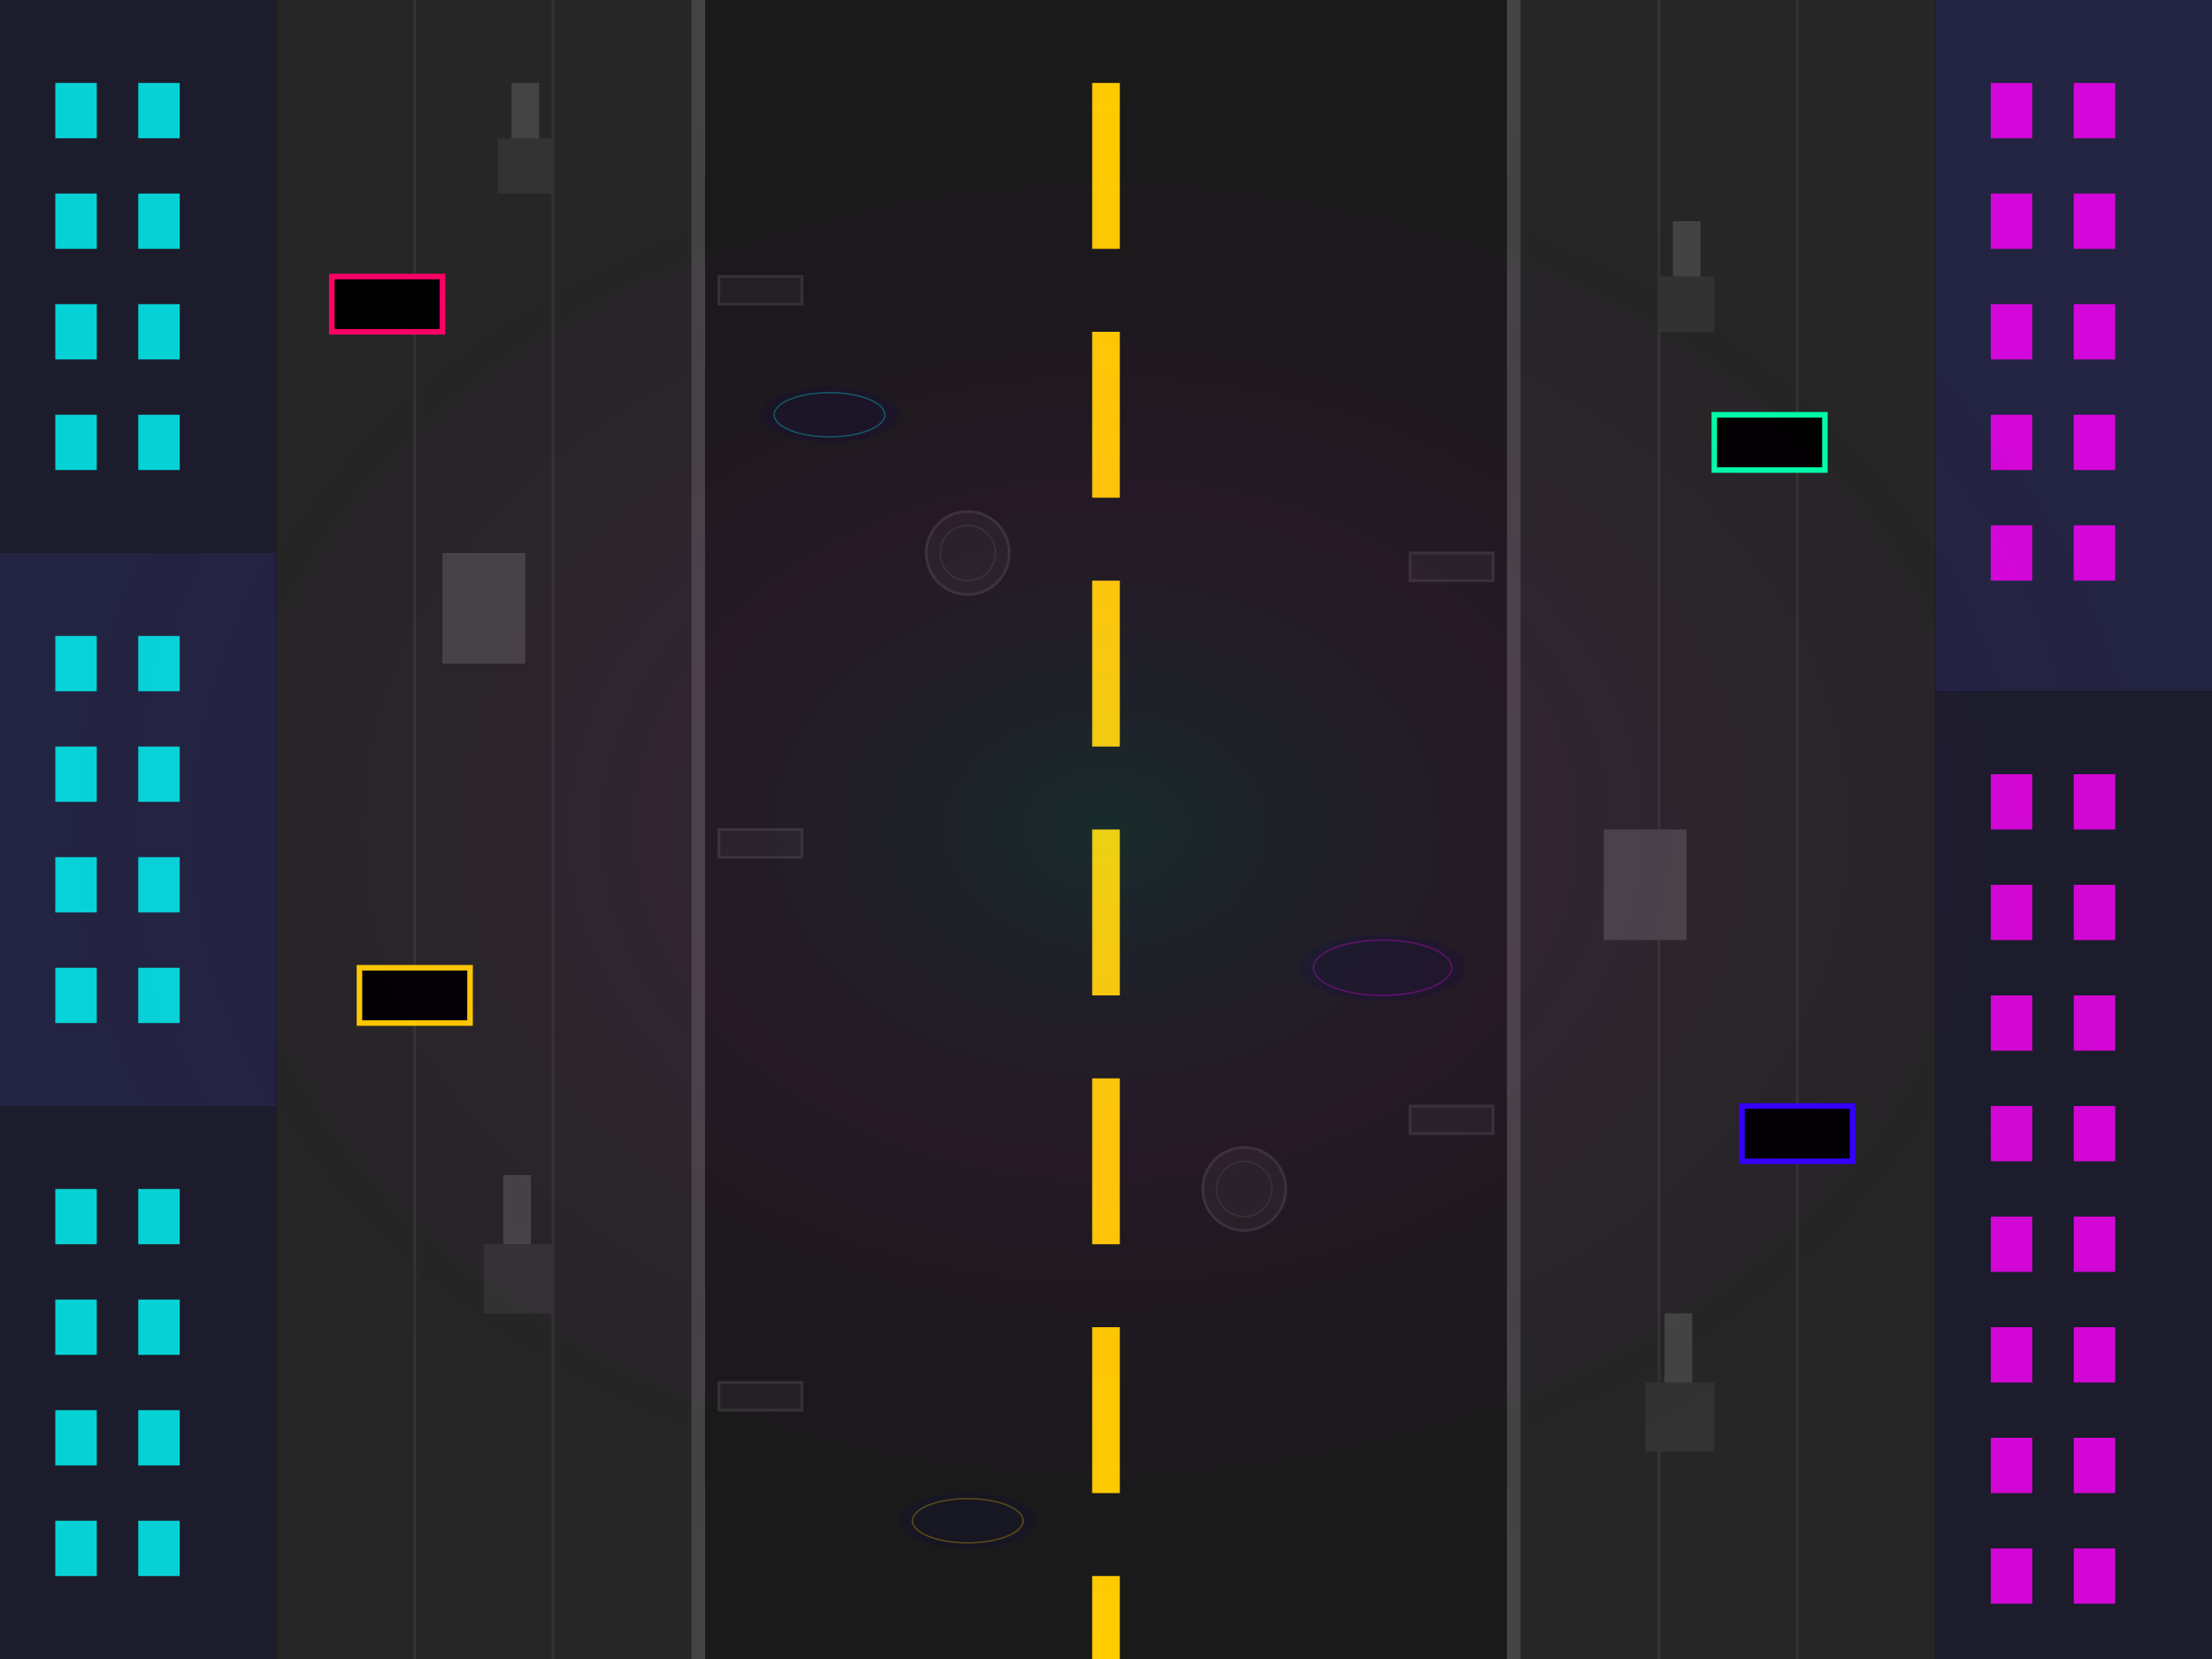 <svg xmlns="http://www.w3.org/2000/svg" viewBox="0 0 800 600">
  <!-- Dark background -->
  <rect width="800" height="600" fill="#0a0b1a"/>
  
  <!-- Street base -->
  <rect x="250" y="0" width="300" height="600" fill="#1a1a1a"/>
  
  <!-- Street markings -->
  <rect x="395" y="30" width="10" height="60" fill="#ffcc00"/>
  <rect x="395" y="120" width="10" height="60" fill="#ffcc00"/>
  <rect x="395" y="210" width="10" height="60" fill="#ffcc00"/>
  <rect x="395" y="300" width="10" height="60" fill="#ffcc00"/>
  <rect x="395" y="390" width="10" height="60" fill="#ffcc00"/>
  <rect x="395" y="480" width="10" height="60" fill="#ffcc00"/>
  <rect x="395" y="570" width="10" height="30" fill="#ffcc00"/>
  
  <!-- Street borders -->
  <rect x="250" y="0" width="5" height="600" fill="#444444"/>
  <rect x="545" y="0" width="5" height="600" fill="#444444"/>
  
  <!-- Sidewalks -->
  <rect x="100" y="0" width="150" height="600" fill="#262626"/>
  <rect x="550" y="0" width="150" height="600" fill="#262626"/>
  
  <!-- Sidewalk details -->
  <line x1="150" y1="0" x2="150" y2="600" stroke="#333333" stroke-width="1"/>
  <line x1="200" y1="0" x2="200" y2="600" stroke="#333333" stroke-width="1"/>
  <line x1="600" y1="0" x2="600" y2="600" stroke="#333333" stroke-width="1"/>
  <line x1="650" y1="0" x2="650" y2="600" stroke="#333333" stroke-width="1"/>
  
  <!-- Buildings - Left side -->
  <rect x="0" y="0" width="100" height="200" fill="#1c1c2c"/>
  <rect x="0" y="200" width="100" height="200" fill="#232342"/>
  <rect x="0" y="400" width="100" height="200" fill="#1c1c2c"/>
  
  <!-- Buildings - Right side -->
  <rect x="700" y="0" width="100" height="250" fill="#232342"/>
  <rect x="700" y="250" width="100" height="350" fill="#1c1c2c"/>
  
  <!-- Building windows - Left -->
  <g fill="#00ffff" opacity="0.8">
    <rect x="20" y="30" width="15" height="20"/>
    <rect x="50" y="30" width="15" height="20"/>
    <rect x="20" y="70" width="15" height="20"/>
    <rect x="50" y="70" width="15" height="20"/>
    <rect x="20" y="110" width="15" height="20"/>
    <rect x="50" y="110" width="15" height="20"/>
    <rect x="20" y="150" width="15" height="20"/>
    <rect x="50" y="150" width="15" height="20"/>
    
    <rect x="20" y="230" width="15" height="20"/>
    <rect x="50" y="230" width="15" height="20"/>
    <rect x="20" y="270" width="15" height="20"/>
    <rect x="50" y="270" width="15" height="20"/>
    <rect x="20" y="310" width="15" height="20"/>
    <rect x="50" y="310" width="15" height="20"/>
    <rect x="20" y="350" width="15" height="20"/>
    <rect x="50" y="350" width="15" height="20"/>
    
    <rect x="20" y="430" width="15" height="20"/>
    <rect x="50" y="430" width="15" height="20"/>
    <rect x="20" y="470" width="15" height="20"/>
    <rect x="50" y="470" width="15" height="20"/>
    <rect x="20" y="510" width="15" height="20"/>
    <rect x="50" y="510" width="15" height="20"/>
    <rect x="20" y="550" width="15" height="20"/>
    <rect x="50" y="550" width="15" height="20"/>
  </g>
  
  <!-- Building windows - Right -->
  <g fill="#ff00ff" opacity="0.8">
    <rect x="720" y="30" width="15" height="20"/>
    <rect x="750" y="30" width="15" height="20"/>
    <rect x="720" y="70" width="15" height="20"/>
    <rect x="750" y="70" width="15" height="20"/>
    <rect x="720" y="110" width="15" height="20"/>
    <rect x="750" y="110" width="15" height="20"/>
    <rect x="720" y="150" width="15" height="20"/>
    <rect x="750" y="150" width="15" height="20"/>
    <rect x="720" y="190" width="15" height="20"/>
    <rect x="750" y="190" width="15" height="20"/>
    
    <rect x="720" y="280" width="15" height="20"/>
    <rect x="750" y="280" width="15" height="20"/>
    <rect x="720" y="320" width="15" height="20"/>
    <rect x="750" y="320" width="15" height="20"/>
    <rect x="720" y="360" width="15" height="20"/>
    <rect x="750" y="360" width="15" height="20"/>
    <rect x="720" y="400" width="15" height="20"/>
    <rect x="750" y="400" width="15" height="20"/>
    <rect x="720" y="440" width="15" height="20"/>
    <rect x="750" y="440" width="15" height="20"/>
    <rect x="720" y="480" width="15" height="20"/>
    <rect x="750" y="480" width="15" height="20"/>
    <rect x="720" y="520" width="15" height="20"/>
    <rect x="750" y="520" width="15" height="20"/>
    <rect x="720" y="560" width="15" height="20"/>
    <rect x="750" y="560" width="15" height="20"/>
  </g>
  
  <!-- Neon signs -->
  <rect x="120" y="100" width="40" height="20" fill="#000000" stroke="#ff0066" stroke-width="2"/>
  <rect x="620" y="150" width="40" height="20" fill="#000000" stroke="#00ffaa" stroke-width="2"/>
  <rect x="130" y="350" width="40" height="20" fill="#000000" stroke="#ffcc00" stroke-width="2"/>
  <rect x="630" y="400" width="40" height="20" fill="#000000" stroke="#3300ff" stroke-width="2"/>
  
  <!-- Street objects -->
  <!-- Left side -->
  <rect x="180" y="50" width="20" height="20" fill="#333333"/>
  <rect x="185" y="30" width="10" height="20" fill="#444444"/>
  
  <rect x="160" y="200" width="30" height="40" fill="#444444"/>
  
  <rect x="175" y="450" width="25" height="25" fill="#333333"/>
  <rect x="182" y="425" width="10" height="25" fill="#444444"/>
  
  <!-- Right side -->
  <rect x="600" y="100" width="20" height="20" fill="#333333"/>
  <rect x="605" y="80" width="10" height="20" fill="#444444"/>
  
  <rect x="580" y="300" width="30" height="40" fill="#444444"/>
  
  <rect x="595" y="500" width="25" height="25" fill="#333333"/>
  <rect x="602" y="475" width="10" height="25" fill="#444444"/>
  
  <!-- Street drains -->
  <rect x="260" y="100" width="30" height="10" fill="#222222" stroke="#333333" stroke-width="1"/>
  <rect x="510" y="200" width="30" height="10" fill="#222222" stroke="#333333" stroke-width="1"/>
  <rect x="260" y="300" width="30" height="10" fill="#222222" stroke="#333333" stroke-width="1"/>
  <rect x="510" y="400" width="30" height="10" fill="#222222" stroke="#333333" stroke-width="1"/>
  <rect x="260" y="500" width="30" height="10" fill="#222222" stroke="#333333" stroke-width="1"/>
  
  <!-- Puddles with neon reflections -->
  <ellipse cx="300" cy="150" rx="25" ry="10" fill="#151525" opacity="0.7"/>
  <ellipse cx="300" cy="150" rx="20" ry="8" fill="none" stroke="#00ffff" stroke-width="0.5" opacity="0.3"/>
  
  <ellipse cx="500" cy="350" rx="30" ry="12" fill="#151525" opacity="0.7"/>
  <ellipse cx="500" cy="350" rx="25" ry="10" fill="none" stroke="#ff00ff" stroke-width="0.5" opacity="0.3"/>
  
  <ellipse cx="350" cy="550" rx="25" ry="10" fill="#151525" opacity="0.7"/>
  <ellipse cx="350" cy="550" rx="20" ry="8" fill="none" stroke="#ffcc00" stroke-width="0.5" opacity="0.3"/>
  
  <!-- Manholes -->
  <circle cx="350" cy="200" r="15" fill="#222222" stroke="#333333" stroke-width="1"/>
  <circle cx="350" cy="200" r="10" fill="#222222" stroke="#333333" stroke-width="0.5"/>
  
  <circle cx="450" cy="430" r="15" fill="#222222" stroke="#333333" stroke-width="1"/>
  <circle cx="450" cy="430" r="10" fill="#222222" stroke="#333333" stroke-width="0.5"/>
  
  <!-- Neon glow effect -->
  <rect x="0" y="0" width="800" height="600" fill="url(#neonGlow)" opacity="0.15"/>
  
  <!-- Definitions -->
  <defs>
    <radialGradient id="neonGlow" cx="50%" cy="50%" r="50%" fx="50%" fy="50%">
      <stop offset="0%" stop-color="#00ffff" stop-opacity="0.5"/>
      <stop offset="40%" stop-color="#ff00ff" stop-opacity="0.3"/>
      <stop offset="100%" stop-color="#000000" stop-opacity="0"/>
    </radialGradient>
  </defs>
</svg>
